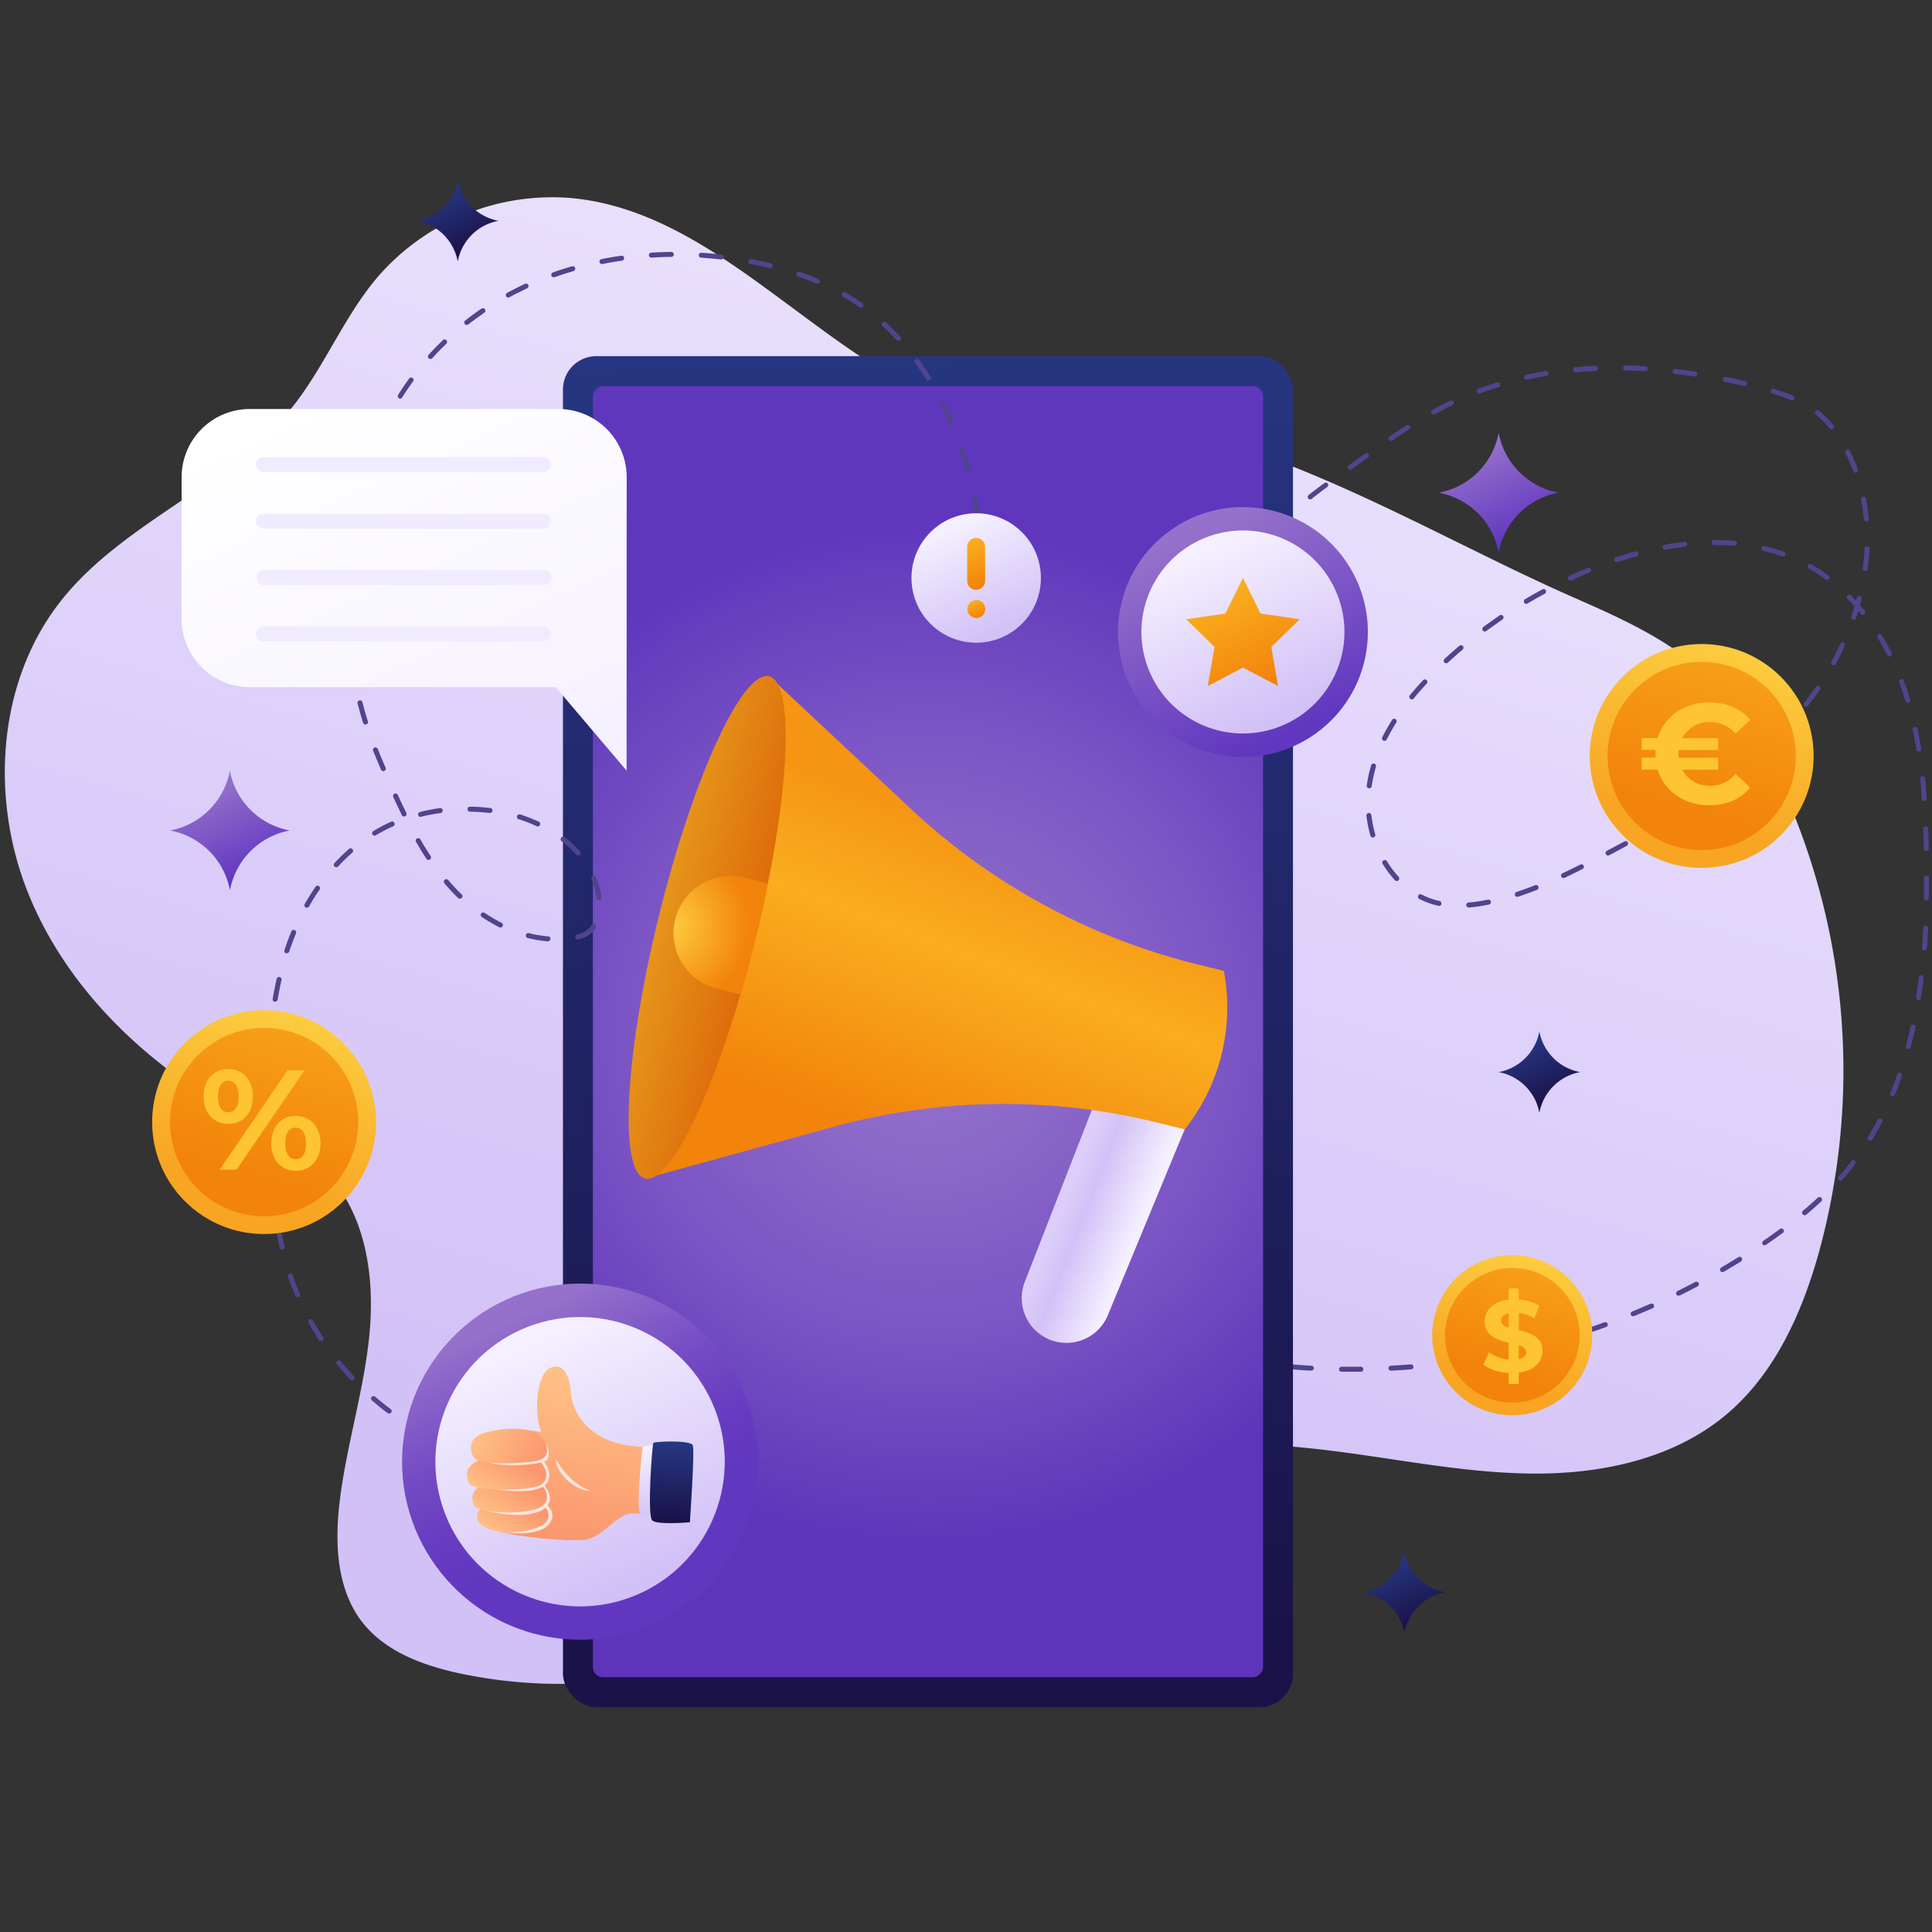 <svg xmlns="http://www.w3.org/2000/svg" xmlns:xlink="http://www.w3.org/1999/xlink" viewBox="0 0 500 500"><rect x="0" y="0" width="500" height="500" fill="#333333" stroke="none"/><defs><linearGradient id="Безымянный_градиент_51" x1="331.03" y1="-69.49" x2="198.67" y2="384.16" gradientUnits="userSpaceOnUse"><stop offset="0" stop-color="#f5f0ff"/><stop offset="1" stop-color="#d2c1f7"/></linearGradient><linearGradient id="Безымянный_градиент_9" x1="235.65" y1="88.98" x2="244.41" y2="434.64" gradientUnits="userSpaceOnUse"><stop offset="0" stop-color="#263681"/><stop offset="1" stop-color="#1a1248"/></linearGradient><radialGradient id="radial-gradient" cx="240.16" cy="266.99" r="133.11" gradientTransform="translate(-26.84 507.15) rotate(-90)" gradientUnits="userSpaceOnUse"><stop offset="0" stop-color="#9571cb"/><stop offset="0.24" stop-color="#8e6aca" stop-opacity="0.99"/><stop offset="0.6" stop-color="#7c55c6" stop-opacity="0.98"/><stop offset="1" stop-color="#6237c0" stop-opacity="0.95"/></radialGradient><clipPath id="clip-path"><path d="M92.71,427.7,75,71.82c68.7-19.2,248.51,28.1,248.51,28.1a3.4,3.4,0,0,1,3.4,3.4V430.67a3.41,3.41,0,0,1-3.4,3.4S190.82,481.51,92.71,427.7Z" style="fill:none"/></clipPath><linearGradient id="Безымянный_градиент_15" x1="293.63" y1="320.49" x2="274.57" y2="312.98" gradientUnits="userSpaceOnUse"><stop offset="0" stop-color="#f5f0ff"/><stop offset="0.7" stop-color="#d2c1f7"/><stop offset="1" stop-color="#dccef9"/></linearGradient><linearGradient id="Безымянный_градиент_29" x1="3481.74" y1="616.69" x2="3492.08" y2="699.06" gradientTransform="matrix(-0.97, -0.24, -0.24, 0.97, 3787.23, 456.16)" gradientUnits="userSpaceOnUse"><stop offset="0" stop-color="#f59513"/><stop offset="0.37" stop-color="#faad1e"/><stop offset="1" stop-color="#f2830b"/></linearGradient><linearGradient id="Безымянный_градиент_2" x1="3565.2" y1="653.66" x2="3538.81" y2="653.66" gradientTransform="matrix(0, -1, -1, 0, 836.89, 3790.99)" gradientUnits="userSpaceOnUse"><stop offset="0" stop-color="#e6971c"/><stop offset="1" stop-color="#de6d0a"/></linearGradient><clipPath id="clip-path-2"><ellipse cx="183.01" cy="239.99" rx="66.94" ry="12.84" transform="translate(-93.85 360.16) rotate(-76.13)" style="fill:none"/></clipPath><radialGradient id="Безымянный_градиент_27" cx="3563.27" cy="654.86" r="24.76" gradientTransform="matrix(-0.85, -0.21, -0.21, 0.85, 3338.6, 431.17)" gradientUnits="userSpaceOnUse"><stop offset="0" stop-color="#ffd042"/><stop offset="1" stop-color="#f2830b"/></radialGradient><linearGradient id="Безымянный_градиент_21" x1="309.87" y1="137.33" x2="333.49" y2="189.81" gradientTransform="translate(431.16 -180.3) rotate(80.71)" gradientUnits="userSpaceOnUse"><stop offset="0" stop-color="#9571cb"/><stop offset="1" stop-color="#6237c0"/></linearGradient><linearGradient id="Безымянный_градиент_51-2" x1="312.08" y1="142.25" x2="331.27" y2="184.89" gradientTransform="translate(85.69 -109.45) rotate(22.21)" xlink:href="#Безымянный_градиент_51"/><linearGradient id="Безымянный_градиент_24" x1="317.44" y1="153.25" x2="328.11" y2="176.97" gradientUnits="userSpaceOnUse"><stop offset="0" stop-color="#faad1e"/><stop offset="1" stop-color="#f2830b"/></linearGradient><linearGradient id="Безымянный_градиент_51-3" x1="246.52" y1="135.98" x2="258.76" y2="163.18" gradientTransform="translate(179.76 -134.83) rotate(45)" xlink:href="#Безымянный_градиент_51"/><linearGradient id="Безымянный_градиент_24-2" x1="250.33" y1="140.8" x2="254.94" y2="151.07" xlink:href="#Безымянный_градиент_24"/><linearGradient id="Безымянный_градиент_24-3" x1="251.79" y1="155.73" x2="253.48" y2="159.49" xlink:href="#Безымянный_градиент_24"/><linearGradient id="Безымянный_градиент_40" x1="402.33" y1="308.11" x2="387.74" y2="358.12" gradientTransform="translate(669.46 -96.34) rotate(80.74)" gradientUnits="userSpaceOnUse"><stop offset="0" stop-color="#ffe14d"/><stop offset="1" stop-color="#f7a523"/></linearGradient><linearGradient id="Безымянный_градиент_24-4" x1="400.59" y1="314.08" x2="388.32" y2="356.13" xlink:href="#Безымянный_градиент_24"/><linearGradient id="Безымянный_градиент_40-2" x1="455.68" y1="143.25" x2="435.28" y2="213.18" gradientTransform="translate(267.33 -254.1) rotate(45)" xlink:href="#Безымянный_градиент_40"/><linearGradient id="Безымянный_градиент_24-5" x1="453.25" y1="151.59" x2="436.09" y2="210.39" gradientTransform="translate(267.33 -254.1) rotate(45)" xlink:href="#Безымянный_градиент_24"/><linearGradient id="Безымянный_градиент_40-3" x1="83.64" y1="238" x2="63.23" y2="307.94" gradientTransform="translate(225.36 36.73) rotate(45)" xlink:href="#Безымянный_градиент_40"/><linearGradient id="Безымянный_градиент_24-6" x1="81.2" y1="246.34" x2="64.05" y2="305.15" xlink:href="#Безымянный_градиент_24"/><linearGradient id="Безымянный_градиент_21-2" x1="382.69" y1="116.05" x2="393.01" y2="138.97" gradientTransform="matrix(1, 0, 0, 1, 0, 0)" xlink:href="#Безымянный_градиент_21"/><linearGradient id="Безымянный_градиент_21-3" x1="54.32" y1="203.47" x2="64.64" y2="226.4" gradientTransform="matrix(1, 0, 0, 1, 0, 0)" xlink:href="#Безымянный_градиент_21"/><linearGradient id="Безымянный_градиент_9-2" x1="359.93" y1="404.28" x2="366.94" y2="419.88" xlink:href="#Безымянный_градиент_9"/><linearGradient id="Безымянный_градиент_9-3" x1="114.98" y1="49.35" x2="122" y2="64.95" xlink:href="#Безымянный_градиент_9"/><linearGradient id="Безымянный_градиент_9-4" x1="394.88" y1="269.66" x2="401.9" y2="285.26" xlink:href="#Безымянный_градиент_9"/><linearGradient id="Безымянный_градиент_8" x1="86.61" y1="101.94" x2="132.95" y2="204.93" gradientUnits="userSpaceOnUse"><stop offset="0" stop-color="#fff"/><stop offset="1" stop-color="#f5f0ff"/></linearGradient><linearGradient id="Degradado_sin_nombre_3" x1="133.32" y1="340.88" x2="168.36" y2="418.75" gradientTransform="translate(499.29 169.16) rotate(80.73)" gradientUnits="userSpaceOnUse"><stop offset="0" stop-color="#9571cb"/><stop offset="0.1" stop-color="#8a64c9"/><stop offset="0.32" stop-color="#744bc4"/><stop offset="0.53" stop-color="#673cc1"/><stop offset="0.69" stop-color="#6237c0"/></linearGradient><linearGradient id="Безымянный_градиент_51-4" x1="136.47" y1="347.89" x2="163.82" y2="408.67" gradientTransform="translate(147.7 -28.7) rotate(21.3)" xlink:href="#Безымянный_градиент_51"/><linearGradient id="Безымянный_градиент_18" x1="194.93" y1="366.6" x2="204.72" y2="407.06" gradientTransform="translate(115.23 -56.82) rotate(22.97)" gradientUnits="userSpaceOnUse"><stop offset="0" stop-color="#ffc085"/><stop offset="1" stop-color="#fa976e"/></linearGradient><linearGradient id="Безымянный_градиент_18-2" x1="190.55" y1="412.71" x2="191.96" y2="402.75" xlink:href="#Безымянный_градиент_18"/><linearGradient id="Безымянный_градиент_18-3" x1="187.85" y1="409.09" x2="189.41" y2="398.13" xlink:href="#Безымянный_градиент_18"/><linearGradient id="Безымянный_градиент_18-4" x1="184.82" y1="404.3" x2="186.45" y2="392.75" xlink:href="#Безымянный_градиент_18"/><linearGradient id="Безымянный_градиент_18-5" x1="174.21" y1="390.74" x2="193.14" y2="390.74" xlink:href="#Безымянный_градиент_18"/><linearGradient id="Безымянный_градиент_51-5" x1="219.54" y1="376.05" x2="225.68" y2="394.25" gradientTransform="translate(115.23 -56.82) rotate(22.97)" xlink:href="#Безымянный_градиент_51"/><linearGradient id="Безымянный_градиент_9-5" x1="222.29" y1="373.24" x2="229.38" y2="392.54" gradientTransform="translate(115.23 -56.82) rotate(22.97)" xlink:href="#Безымянный_градиент_9"/></defs><g style="isolation:isolate"><g id="OBJECTS"><path d="M148.06,51.28A59.72,59.72,0,0,0,97.89,71.51C89,81.86,84,95,75.42,105.65,59.21,125.84,32.16,135,16,155.21-.67,176.07-2.68,206.37,7.29,231.15s30.51,44.27,53.89,57.16c8.2,4.52,17,8.47,23.41,15.3,10.2,10.87,12.46,27.11,11,41.94s-6.15,29.19-7.79,44c-1.16,10.51-.51,22,6,30.32,6,7.65,15.8,11.19,25.3,13.23a125.21,125.21,0,0,0,84.64-12c20.72-11.15,38.1-28.09,59.59-37.67,25.79-11.5,55.27-11.38,83.27-7.72,17.14,2.23,34.22,5.72,51.51,5.65s35.25-4.08,48.52-15.16c12.73-10.63,19.83-26.57,24.23-42.56a177.8,177.8,0,0,0-9.14-118.89c-5.14-11.45-11.65-22.53-21-30.93-9.64-8.68-21.75-14.05-33.63-19.27-37-16.26-78-42.06-118.7-46-12-1.17-24.24.65-36.08-2.28-18.17-4.5-33.7-16.63-48.47-27.52C187.16,66.42,169.36,53.31,148.06,51.28Z" style="fill:url(#Безымянный_градиент_51)"/><path d="M350,355c-1,0-1.93,0-2.9,0a.65.65,0,0,1,0-1.29c1.71,0,3.43,0,5.15,0a.65.65,0,0,1,0,1.29Zm10-.26a.65.65,0,0,1-.65-.62.64.64,0,0,1,.61-.67c1.72-.1,3.43-.21,5.14-.35a.65.65,0,0,1,.69.59.64.64,0,0,1-.59.7c-1.72.14-3.44.25-5.17.34Zm-20.65,0h0c-1.72-.1-3.44-.22-5.16-.37a.64.64,0,1,1,.1-1.28c1.71.14,3.42.26,5.14.36a.65.65,0,0,1,.6.68A.63.63,0,0,1,339.33,354.66Zm33.5-1.09a.64.64,0,0,1-.07-1.28q2.55-.32,5.1-.69a.65.65,0,0,1,.19,1.28c-1.71.25-3.42.48-5.14.69Zm-46.35-.1h-.08c-1.72-.22-3.43-.46-5.13-.73a.64.64,0,0,1-.54-.74.65.65,0,0,1,.74-.54c1.69.27,3.39.51,5.09.73a.65.65,0,0,1,.56.72A.64.64,0,0,1,326.48,353.47Zm59.11-1.88a.65.65,0,0,1-.64-.52.66.66,0,0,1,.52-.76q2.52-.48,5-1a.64.64,0,0,1,.77.49.65.65,0,0,1-.49.77q-2.54.56-5.08,1Zm12.59-2.84a.63.63,0,0,1-.62-.48.65.65,0,0,1,.46-.79q2.49-.64,5-1.36a.64.64,0,0,1,.8.44.65.65,0,0,1-.44.8c-1.66.48-3.32.94-5,1.37A.44.44,0,0,1,398.18,348.75Zm12.37-3.67a.64.64,0,0,1-.61-.44.65.65,0,0,1,.41-.82c1.63-.54,3.25-1.11,4.86-1.69a.64.64,0,1,1,.44,1.21q-2.43.89-4.89,1.71Zm12.1-4.5a.65.65,0,0,1-.25-1.25q2.39-1,4.74-2a.65.65,0,0,1,.85.33.64.64,0,0,1-.33.85q-2.37,1-4.76,2A.79.79,0,0,1,422.65,340.58Zm11.76-5.32a.64.64,0,0,1-.29-1.22q2.31-1.14,4.59-2.35a.66.66,0,0,1,.87.27.63.63,0,0,1-.27.87c-1.53.81-3.06,1.6-4.61,2.36A.62.62,0,0,1,434.41,335.26Zm11.37-6.12a.63.63,0,0,1-.56-.32.64.64,0,0,1,.23-.88c1.48-.87,2.95-1.75,4.41-2.66a.64.64,0,0,1,.89.21.66.66,0,0,1-.21.89q-2.21,1.37-4.44,2.67A.62.62,0,0,1,445.78,329.14Zm10.9-6.9a.65.65,0,0,1-.36-1.18q2.12-1.46,4.2-3a.64.64,0,1,1,.76,1q-2.1,1.53-4.23,3A.7.7,0,0,1,456.68,322.24ZM467,314.49a.65.65,0,0,1-.41-1.14c1.34-1.12,2.64-2.26,3.85-3.39a.65.65,0,0,1,.88,1c-1.23,1.14-2.55,2.29-3.9,3.43A.66.66,0,0,1,467,314.49Zm9.31-8.93a.64.64,0,0,1-.48-1.07c.76-.86,1.51-1.74,2.23-2.64.35-.43.69-.87,1-1.3a.64.64,0,1,1,1,.78c-.34.45-.69.89-1,1.33-.74.92-1.5,1.81-2.28,2.68A.62.62,0,0,1,476.31,305.56ZM484,295.21a.67.67,0,0,1-.34-.09.65.65,0,0,1-.22-.89c.88-1.43,1.73-2.93,2.53-4.45a.64.64,0,1,1,1.14.6c-.81,1.55-1.67,3.07-2.56,4.52A.66.66,0,0,1,484,295.21Zm5.8-11.51a.52.52,0,0,1-.24-.05.64.64,0,0,1-.35-.84c.63-1.55,1.24-3.16,1.81-4.79a.65.65,0,0,1,1.22.42c-.57,1.66-1.19,3.29-1.84,4.86A.64.64,0,0,1,489.79,283.7Zm4.08-12.24-.16,0a.65.65,0,0,1-.46-.79c.43-1.62.83-3.3,1.2-5a.65.65,0,0,1,.76-.5.66.66,0,0,1,.5.77c-.37,1.71-.78,3.41-1.21,5.05A.65.65,0,0,1,493.87,271.46Zm2.62-12.64h-.1a.64.64,0,0,1-.54-.73c.27-1.67.5-3.39.71-5.1a.64.64,0,1,1,1.28.16c-.21,1.72-.45,3.45-.71,5.14A.65.65,0,0,1,496.49,258.82ZM498,246h0a.63.63,0,0,1-.59-.69c.13-1.71.23-3.42.32-5.14a.63.63,0,0,1,.68-.61.64.64,0,0,1,.61.68c-.09,1.72-.2,3.45-.33,5.17A.64.64,0,0,1,498,246ZM380.11,234.86a.64.64,0,0,1-.64-.59.64.64,0,0,1,.59-.7,39.33,39.33,0,0,0,5-.74.65.65,0,0,1,.77.5.64.64,0,0,1-.5.76,40.27,40.27,0,0,1-5.19.77Zm-7.7-.44-.14,0-.8-.19a20.57,20.57,0,0,1-4.2-1.61.65.65,0,0,1,.59-1.15A18.84,18.84,0,0,0,371.8,233q.38.1.75.18a.65.65,0,0,1-.14,1.28Zm126.14-1.32h0a.65.65,0,0,1-.63-.66c0-1.72,0-3.44,0-5.15a.65.65,0,0,1,.64-.65h0a.65.65,0,0,1,.65.65c0,1.72,0,3.45-.05,5.17A.65.65,0,0,1,498.55,233.1Zm-105.87-1a.64.64,0,0,1-.61-.44.65.65,0,0,1,.41-.82c1.56-.51,3.18-1.1,4.82-1.75a.63.63,0,0,1,.83.36.64.64,0,0,1-.36.84c-1.66.65-3.3,1.25-4.88,1.78A.76.76,0,0,1,392.68,232.07ZM361.47,228a.64.64,0,0,1-.48-.21,26.88,26.88,0,0,1-3.15-4.23.65.65,0,0,1,.21-.89.66.66,0,0,1,.89.22,26,26,0,0,0,3,4,.64.64,0,0,1,0,.91A.6.6,0,0,1,361.47,228Zm43.16-.76a.63.63,0,0,1-.58-.37.65.65,0,0,1,.31-.86q2.33-1.09,4.62-2.26a.65.65,0,0,1,.87.29.64.64,0,0,1-.29.86q-2.31,1.17-4.65,2.28A.67.67,0,0,1,404.63,227.2Zm11.52-5.83a.65.65,0,0,1-.3-1.22c1.51-.8,3-1.61,4.54-2.43a.64.64,0,1,1,.62,1.13q-2.28,1.25-4.56,2.44A.56.56,0,0,1,416.15,221.37Zm82.37-1.18a.64.64,0,0,1-.64-.63c0-1.72-.08-3.44-.14-5.16a.65.65,0,0,1,1.29,0c.06,1.72.1,3.45.14,5.17a.65.65,0,0,1-.63.66ZM355.3,216.75a.64.64,0,0,1-.62-.46,32.56,32.56,0,0,1-1.05-5.16.64.64,0,1,1,1.28-.16,30.82,30.82,0,0,0,1,4.95.65.65,0,0,1-.44.81Zm72.16-1.6a.64.64,0,0,1-.56-.32.65.65,0,0,1,.24-.88q2.24-1.29,4.44-2.62a.65.65,0,1,1,.67,1.11q-2.22,1.34-4.46,2.63A.8.8,0,0,1,427.46,215.15Zm11-6.74a.64.64,0,0,1-.35-1.18q2.16-1.41,4.26-2.89a.65.65,0,1,1,.74,1.06q-2.12,1.48-4.29,2.91A.65.65,0,0,1,438.47,208.41ZM498,207.29a.65.65,0,0,1-.65-.6c-.11-1.71-.26-3.42-.43-5.13a.63.63,0,0,1,.58-.7.66.66,0,0,1,.7.58c.18,1.71.32,3.44.44,5.16a.64.64,0,0,1-.6.69ZM354.35,204h-.09a.65.65,0,0,1-.55-.73,38.89,38.89,0,0,1,1.12-5.13.65.65,0,1,1,1.24.36,36.34,36.34,0,0,0-1.08,5A.64.64,0,0,1,354.35,204ZM449,200.92a.66.66,0,0,1-.51-.25.65.65,0,0,1,.11-.91c1.36-1.06,2.71-2.15,4-3.23a.65.65,0,0,1,.84,1c-1.3,1.1-2.66,2.2-4,3.27A.67.67,0,0,1,449,200.92Zm47.58-6.45a.65.65,0,0,1-.64-.55c-.27-1.71-.59-3.41-.93-5a.64.64,0,1,1,1.26-.27c.35,1.66.67,3.38.95,5.11a.66.66,0,0,1-.54.74Zm-37.83-2a.63.63,0,0,1-.46-.2.65.65,0,0,1,0-.91c1.24-1.2,2.45-2.44,3.59-3.66a.65.65,0,0,1,.95.88c-1.16,1.24-2.38,2.49-3.64,3.71A.66.66,0,0,1,458.73,192.47Zm-100.45-.73a.72.72,0,0,1-.28-.07.65.65,0,0,1-.29-.87c.75-1.51,1.62-3,2.57-4.55a.65.65,0,0,1,1.09.69c-.93,1.47-1.77,3-2.51,4.44A.66.66,0,0,1,358.28,191.74Zm109.11-8.83a.61.61,0,0,1-.4-.14.65.65,0,0,1-.11-.9l.52-.67c.86-1.11,1.71-2.27,2.53-3.46a.64.64,0,0,1,.89-.16.63.63,0,0,1,.17.89c-.83,1.21-1.69,2.4-2.57,3.52l-.52.67A.63.63,0,0,1,467.39,182.91Zm26.33-1a.64.64,0,0,1-.62-.46q-.41-1.32-.84-2.64c-.25-.74-.51-1.48-.79-2.21a.65.65,0,0,1,.38-.83.64.64,0,0,1,.83.38c.28.74.55,1.49.8,2.25s.59,1.78.86,2.68a.64.64,0,0,1-.44.8A.57.57,0,0,1,493.72,181.88ZM365.37,181a.65.65,0,0,1-.41-.15.66.66,0,0,1-.09-.91c1.06-1.3,2.22-2.62,3.43-3.91a.64.64,0,0,1,.91,0,.65.65,0,0,1,0,.92c-1.19,1.28-2.32,2.57-3.37,3.85A.63.63,0,0,1,365.37,181Zm109.14-8.82a.71.71,0,0,1-.31-.08.66.66,0,0,1-.26-.88c.82-1.49,1.59-3,2.3-4.57a.65.65,0,1,1,1.18.54c-.73,1.57-1.51,3.13-2.34,4.65A.66.66,0,0,1,474.51,172.16Zm-100.23-.51a.62.62,0,0,1-.47-.21.64.64,0,0,1,0-.91c1.27-1.17,2.58-2.32,3.89-3.43a.65.65,0,0,1,.83,1c-1.3,1.09-2.59,2.24-3.85,3.39A.66.66,0,0,1,374.28,171.65ZM489,169.9a.65.65,0,0,1-.58-.36c-.77-1.53-1.61-3-2.48-4.47a.64.64,0,0,1,.21-.88.65.65,0,0,1,.89.21c.89,1.46,1.74,3,2.53,4.56a.64.64,0,0,1-.28.87A.73.73,0,0,1,489,169.9Zm-104.74-6.47a.65.65,0,0,1-.52-.26.66.66,0,0,1,.13-.91c1.38-1,2.8-2,4.23-3a.64.64,0,1,1,.73,1.06c-1.42,1-2.82,2-4.19,3A.6.6,0,0,1,384.23,163.43Zm95.47-3.08a.76.76,0,0,1-.21,0,.66.66,0,0,1-.4-.82c.29-.86.57-1.73.82-2.59-.58-.67-1.18-1.31-1.78-1.92a.65.65,0,1,1,.93-.91c.43.44.85.9,1.27,1.36.08-.28.15-.56.22-.84a.65.65,0,0,1,1.25.32c-.14.56-.29,1.11-.45,1.67.4.46.79.93,1.17,1.4a.65.65,0,1,1-1,.81l-.6-.73c-.19.62-.39,1.23-.6,1.84A.64.64,0,0,1,479.7,160.35ZM395,156.28a.65.65,0,0,1-.55-.32.63.63,0,0,1,.22-.88c1.48-.88,3-1.74,4.52-2.56a.64.64,0,0,1,.61,1.13c-1.51.81-3,1.67-4.47,2.54A.66.66,0,0,1,395,156.28Zm11.42-6a.65.65,0,0,1-.59-.38.65.65,0,0,1,.32-.86c1.56-.72,3.16-1.42,4.75-2.08a.65.65,0,0,1,.5,1.2c-1.58.65-3.16,1.34-4.71,2.06A.66.66,0,0,1,406.39,150.27Zm66.38-.19a.62.62,0,0,1-.38-.13,46.35,46.35,0,0,0-4.25-2.79.64.64,0,1,1,.64-1.12,44,44,0,0,1,4.38,2.88.65.65,0,0,1,.13.9A.64.64,0,0,1,472.77,150.08Zm9.91-2.27h-.09a.64.64,0,0,1-.56-.72c.23-1.7.39-3.41.48-5.09a.64.64,0,1,1,1.28.07c-.08,1.71-.24,3.46-.48,5.19A.64.64,0,0,1,482.68,147.81Zm-162.1-.65a.64.64,0,0,1-.39-.14.63.63,0,0,1-.12-.9c1-1.34,2.14-2.69,3.31-4a.64.64,0,1,1,1,.85c-1.16,1.31-2.25,2.64-3.26,4A.63.63,0,0,1,320.58,147.16Zm97.79-1.68a.64.64,0,0,1-.2-1.25c1.66-.56,3.33-1.06,5-1.52a.66.66,0,0,1,.8.46.65.65,0,0,1-.46.79c-1.62.44-3.27.95-4.9,1.49A.76.76,0,0,1,418.37,145.48ZM461.44,144a.57.57,0,0,1-.22,0,45.7,45.7,0,0,0-4.87-1.46.65.65,0,0,1-.48-.78.64.64,0,0,1,.78-.47,47.6,47.6,0,0,1,5,1.49.65.65,0,0,1-.22,1.26Zm-30.58-1.74a.65.65,0,0,1-.11-1.28c1.73-.32,3.46-.57,5.15-.76a.64.64,0,1,1,.14,1.28c-1.66.19-3.36.44-5.06.75Zm18-1h-.06c-1.65-.14-3.37-.22-5.1-.22a.65.65,0,1,1,0-1.29h0c1.77,0,3.52.08,5.21.23a.64.64,0,0,1-.05,1.28Zm-119.61-3.67a.63.63,0,0,1-.47-.2.65.65,0,0,1,0-.91c1.2-1.14,2.5-2.31,3.85-3.48a.65.65,0,1,1,.85,1c-1.34,1.15-2.62,2.31-3.81,3.44A.7.7,0,0,1,329.25,137.61ZM483,134.93a.64.64,0,0,1-.64-.59,48.9,48.9,0,0,0-.71-5,.65.65,0,0,1,.51-.76.66.66,0,0,1,.76.51,51.64,51.64,0,0,1,.72,5.18.63.63,0,0,1-.58.7Zm-143.92-5.68a.64.64,0,0,1-.39-1.15q2-1.59,4.12-3.13a.64.64,0,0,1,.77,1c-1.38,1-2.75,2.06-4.1,3.12A.66.66,0,0,1,339.08,129.25Zm141.14-6.89a.66.66,0,0,1-.61-.42c-.44-1.22-.94-2.43-1.48-3.6l-.52-1.08a.64.64,0,1,1,1.15-.57l.54,1.11c.56,1.2,1.07,2.45,1.53,3.7a.64.64,0,0,1-.39.82A.57.57,0,0,1,480.22,122.36Zm-130.77-.8a.62.62,0,0,1-.52-.27.64.64,0,0,1,.14-.9l4.2-3a.63.63,0,0,1,.9.15.64.64,0,0,1-.15.9l-4.19,3A.68.68,0,0,1,349.45,121.56ZM360,114.1a.66.66,0,0,1-.54-.28.65.65,0,0,1,.17-.9q2.14-1.45,4.33-2.85a.64.64,0,0,1,.89.19.66.66,0,0,1-.2.9c-1.44.92-2.87,1.87-4.29,2.83A.61.61,0,0,1,360,114.1Zm114-3a.67.67,0,0,1-.5-.23,24.89,24.89,0,0,0-3.55-3.56.64.64,0,0,1-.1-.9.65.65,0,0,1,.91-.1,25.92,25.92,0,0,1,3.74,3.74.64.64,0,0,1-.09.91A.68.68,0,0,1,474,111.1ZM371,107.29a.64.64,0,0,1-.57-.34.63.63,0,0,1,.26-.87c1.55-.86,3.11-1.66,4.61-2.39a.66.66,0,0,1,.87.3.64.64,0,0,1-.31.86c-1.48.72-3,1.51-4.55,2.36A.71.71,0,0,1,371,107.29Zm92.76-3.71a.74.74,0,0,1-.25,0,48.64,48.64,0,0,0-4.8-1.7.64.64,0,1,1,.37-1.23,46.45,46.45,0,0,1,4.93,1.74.65.65,0,0,1,.35.84A.66.66,0,0,1,463.71,103.58Zm-81-1.69a.65.65,0,0,1-.23-1.25c1.61-.6,3.27-1.16,4.93-1.68a.65.65,0,0,1,.38,1.24c-1.64.5-3.27,1.06-4.85,1.65A1,1,0,0,1,382.66,101.89Zm68.69-2h-.14c-1.67-.4-3.35-.76-5-1.1a.65.65,0,0,1,.26-1.27q2.54.51,5.06,1.11a.64.64,0,0,1-.15,1.27ZM395,98.26A.64.64,0,0,1,394.9,97c1.68-.37,3.4-.7,5.11-1a.64.64,0,0,1,.21,1.27c-1.69.28-3.39.6-5,1Zm43.64-.82h-.09c-1.71-.26-3.42-.48-5.1-.68a.64.64,0,1,1,.15-1.28c1.69.19,3.42.42,5.14.68a.66.66,0,0,1,.54.74A.65.65,0,0,1,438.68,97.44Zm-30.89-1.12a.65.65,0,0,1-.64-.59.64.64,0,0,1,.58-.7c1.7-.16,3.45-.27,5.18-.35a.62.62,0,0,1,.68.62A.65.65,0,0,1,413,96c-1.72.08-3.44.19-5.12.34Zm18.06-.24h0c-1.71-.1-3.44-.17-5.13-.2a.66.66,0,0,1-.64-.66.64.64,0,0,1,.66-.64c1.71,0,3.45.11,5.19.21a.65.65,0,0,1,0,1.29Z" style="fill:#50448c"/><rect x="145.69" y="92.17" width="188.93" height="349.64" rx="8.63" style="fill:url(#Безымянный_градиент_9)"/><rect x="73.08" y="180.27" width="334.15" height="173.44" rx="2.63" transform="translate(507.15 26.84) rotate(90)" style="fill:url(#radial-gradient)"/><path d="M111.7,372.58a.71.71,0,0,1-.28-.06c-1.55-.77-3.09-1.61-4.58-2.49a.64.64,0,0,1-.23-.88.65.65,0,0,1,.89-.23c1.46.87,3,1.69,4.49,2.44a.64.64,0,0,1-.29,1.22Zm-11-6.75a.7.7,0,0,1-.38-.13c-1.38-1-2.75-2.14-4.06-3.27a.65.65,0,0,1-.07-.91.64.64,0,0,1,.91-.06c1.29,1.11,2.63,2.19,4,3.2a.64.64,0,0,1,.13.91A.64.64,0,0,1,100.72,365.83Zm-9.61-8.6a.67.67,0,0,1-.47-.2c-1.18-1.26-2.33-2.58-3.43-3.92a.65.65,0,0,1,.1-.91.66.66,0,0,1,.91.09c1.07,1.32,2.2,2.61,3.37,3.86a.65.65,0,0,1,0,.91A.7.7,0,0,1,91.11,357.23Zm-8-10.13a.66.66,0,0,1-.55-.3c-.95-1.45-1.85-2.95-2.69-4.45a.65.65,0,0,1,.25-.88.64.64,0,0,1,.88.25c.82,1.47,1.71,2.95,2.64,4.38a.63.63,0,0,1-.18.89A.66.66,0,0,1,83.15,347.1Zm-6.06-11.38a.66.66,0,0,1-.6-.4q-.49-1.19-1-2.4c-.31-.82-.6-1.64-.88-2.47a.64.64,0,0,1,.4-.82.65.65,0,0,1,.82.41q.42,1.21.87,2.43c.3.79.61,1.57.94,2.35a.65.65,0,0,1-.34.85A.74.74,0,0,1,77.09,335.72Zm-4-12.28a.64.64,0,0,1-.63-.49c-.38-1.63-.74-3.34-1.06-5.09a.65.65,0,0,1,.52-.75.65.65,0,0,1,.75.52c.31,1.72.67,3.41,1.05,5a.65.65,0,0,1-.48.78Zm-2.19-12.71a.65.65,0,0,1-.64-.57c-.19-1.65-.36-3.38-.51-5.16a.65.65,0,1,1,1.29-.11c.15,1.77.32,3.49.51,5.12a.65.65,0,0,1-.57.71Zm-1-12.87a.65.65,0,0,1-.64-.62c-.08-1.72-.14-3.45-.19-5.17a.64.64,0,0,1,.62-.66.66.66,0,0,1,.67.62c0,1.72.11,3.43.19,5.15a.65.65,0,0,1-.62.68ZM69.6,285a.64.64,0,0,1-.64-.64c0-.86,0-1.72,0-2.58s0-1.73,0-2.59c0-.36.3-.71.65-.64a.65.65,0,0,1,.64.65c0,.86,0,1.72,0,2.58s0,1.71,0,2.57a.64.64,0,0,1-.64.65Zm.25-12.9h0a.65.65,0,0,1-.61-.68c.1-1.78.23-3.52.38-5.18a.65.65,0,0,1,1.29.12c-.16,1.64-.28,3.37-.38,5.13A.65.65,0,0,1,69.85,272.05Zm1.37-12.83h-.11a.64.64,0,0,1-.53-.74c.29-1.74.62-3.45,1-5.11a.65.65,0,1,1,1.26.29c-.37,1.62-.69,3.32-1,5A.64.64,0,0,1,71.22,259.22Zm3-12.54a.69.69,0,0,1-.2,0,.65.65,0,0,1-.41-.82c.54-1.65,1.15-3.29,1.81-4.88a.65.65,0,0,1,1.2.49c-.65,1.56-1.25,3.18-1.79,4.8A.64.64,0,0,1,74.24,246.68Zm67.59-3.11h-.05a31.54,31.54,0,0,1-5.2-.87.65.65,0,0,1-.46-.79.64.64,0,0,1,.78-.47,29.12,29.12,0,0,0,5,.84.64.64,0,0,1,.59.7A.64.64,0,0,1,141.83,243.57Zm7.7-.47a.65.65,0,0,1-.63-.49.66.66,0,0,1,.47-.78,7,7,0,0,0,2.33-1,5.5,5.5,0,0,0,1.48-1.52.65.65,0,0,1,1.08.71,7.09,7.09,0,0,1-1.82,1.88,8.34,8.34,0,0,1-2.75,1.18A.47.47,0,0,1,149.53,243.1Zm-20-3.11a.73.73,0,0,1-.29-.07,41.61,41.61,0,0,1-4.52-2.65.65.65,0,0,1-.18-.9.65.65,0,0,1,.9-.17,40.59,40.59,0,0,0,4.38,2.56.65.65,0,0,1-.29,1.23Zm-50.08-5.11a.72.72,0,0,1-.32-.08.64.64,0,0,1-.24-.88c.86-1.53,1.79-3,2.75-4.43a.65.65,0,1,1,1.07.73c-1,1.38-1.86,2.83-2.7,4.33A.65.65,0,0,1,79.43,234.88Zm75.6-2a.65.65,0,0,1-.64-.56,19.73,19.73,0,0,0-1.28-4.82.64.64,0,1,1,1.19-.49,20.45,20.45,0,0,1,1.37,5.14.64.64,0,0,1-.56.72Zm-36-.32a.66.66,0,0,1-.45-.18l-1.18-1.18c-.81-.84-1.61-1.73-2.39-2.64a.65.65,0,0,1,1-.84c.76.9,1.55,1.76,2.34,2.58.37.39.76.77,1.15,1.14a.66.66,0,0,1,0,.92A.63.63,0,0,1,119,232.52ZM87,224.44a.65.65,0,0,1-.43-.17.64.64,0,0,1,0-.91,47.63,47.63,0,0,1,3.75-3.65.64.64,0,0,1,.91.06.66.66,0,0,1-.06.91,46.89,46.89,0,0,0-3.65,3.55A.64.64,0,0,1,87,224.44Zm23.91-1.89a.66.66,0,0,1-.54-.29c-.92-1.39-1.83-2.88-2.73-4.43a.65.65,0,0,1,1.12-.65c.88,1.54,1.79,3,2.69,4.36a.66.66,0,0,1-.54,1Zm38.68-1.18a.67.67,0,0,1-.48-.22,28.23,28.23,0,0,0-3.7-3.41.64.64,0,1,1,.78-1,27.72,27.72,0,0,1,3.88,3.57.64.64,0,0,1,0,.91A.63.63,0,0,1,149.56,221.37Zm-52.64-5.09a.65.65,0,0,1-.34-1.2c.67-.4,1.35-.78,2-1.15.85-.44,1.73-.87,2.62-1.26a.63.63,0,0,1,.85.33.65.65,0,0,1-.33.85c-.86.38-1.72.79-2.54,1.23-.67.35-1.33.72-2,1.11A.66.66,0,0,1,96.92,216.28Zm42.23-2.39a.67.67,0,0,1-.28-.06,37.39,37.39,0,0,0-4.73-1.84.65.65,0,0,1,.39-1.23,40.59,40.59,0,0,1,4.89,1.9.65.65,0,0,1-.27,1.23Zm-30.33-2.47a.64.64,0,0,1-.62-.5.65.65,0,0,1,.47-.78,48.05,48.05,0,0,1,5.14-1,.65.65,0,0,1,.73.55.66.66,0,0,1-.56.73,45.93,45.93,0,0,0-5,.94Zm-4.28-.12a.66.66,0,0,1-.58-.36c-.76-1.55-1.49-3.11-2.21-4.68a.64.64,0,1,1,1.17-.54c.72,1.56,1.45,3.12,2.2,4.65a.65.65,0,0,1-.29.87A.72.72,0,0,1,104.54,211.3Zm22.23-.92h-.07l-.22,0c-1.62-.18-3.26-.29-4.87-.32a.64.64,0,0,1-.63-.66.6.6,0,0,1,.66-.63c1.65,0,3.33.14,5,.33l.22,0a.64.64,0,0,1,.56.72A.63.63,0,0,1,126.77,210.38ZM99.19,199.56a.65.65,0,0,1-.59-.39c-.68-1.59-1.35-3.18-2-4.79a.65.65,0,1,1,1.2-.48c.63,1.6,1.29,3.18,2,4.76a.64.64,0,0,1-.34.84A.58.58,0,0,1,99.19,199.56Zm-4.6-12.06a.64.64,0,0,1-.62-.45c-.55-1.71-1-3.39-1.43-5a.64.64,0,0,1,1.25-.31c.4,1.58.87,3.24,1.41,4.92a.64.64,0,0,1-.42.81A.63.63,0,0,1,94.59,187.5Zm-2.85-12.57a.65.65,0,0,1-.64-.57,51.85,51.85,0,0,1-.36-5.21.66.66,0,0,1,.64-.66.61.61,0,0,1,.65.64c0,1.65.15,3.36.35,5.08a.66.66,0,0,1-.56.72Z" style="fill:#50448c"/><g style="clip-path:url(#clip-path)"><path d="M282.57,287.25l-17.35,44.48a11.59,11.59,0,0,0,8,15.47h0a11.59,11.59,0,0,0,13.49-6.83l19.9-48.13S288.87,279.82,282.57,287.25Z" style="fill:url(#Безымянный_градиент_15)"/><path d="M199.06,175l36.7,34.36a167.17,167.17,0,0,0,74.12,40.22l6.86,1.69h0a50.88,50.88,0,0,1-10.11,41h0l-6.86-1.69a167,167,0,0,0-84.32,1.11L167,305Z" style="fill:url(#Безымянный_градиент_29)"/><ellipse cx="183.01" cy="239.99" rx="66.94" ry="12.84" transform="translate(-93.85 360.16) rotate(-76.13)" style="fill:url(#Безымянный_градиент_2)"/><g style="clip-path:url(#clip-path-2)"><path d="M185.55,255.86l6.87,1.7a14.81,14.81,0,0,0,17.92-10.82h0a14.79,14.79,0,0,0-10.82-17.91l-6.88-1.7A14.79,14.79,0,0,0,174.73,238h0A14.8,14.8,0,0,0,185.55,255.86Z" style="fill:url(#Безымянный_градиент_27)"/></g></g><path d="M254.53,147.57a.65.65,0,0,1-.64-.61c-.09-1.71-.21-3.44-.37-5.13a.65.65,0,0,1,1.29-.12c.16,1.71.28,3.45.37,5.18a.65.65,0,0,1-.61.68Zm-1.33-12.84a.64.64,0,0,1-.64-.54c-.27-1.71-.58-3.41-.92-5.05a.66.66,0,0,1,.5-.77.67.67,0,0,1,.77.51c.34,1.66.65,3.38.93,5.11a.64.64,0,0,1-.54.73Zm-158-11.56-.15,0a.65.65,0,0,1-.48-.77c.09-.38.18-.76.28-1.13a.63.63,0,0,1,.78-.47.65.65,0,0,1,.47.79c-.1.36-.19.73-.27,1.1A.65.65,0,0,1,95.15,123.17Zm155.3-1a.64.64,0,0,1-.62-.47c-.46-1.65-1-3.3-1.51-4.91a.64.64,0,0,1,.41-.81.66.66,0,0,1,.82.4c.54,1.63,1,3.3,1.52,5a.64.64,0,0,1-.44.8ZM97.79,114.68a.67.67,0,0,1-.24,0,.65.65,0,0,1-.37-.84c.63-1.6,1.32-3.21,2.08-4.78a.64.64,0,1,1,1.16.56c-.74,1.54-1.42,3.12-2,4.69A.66.66,0,0,1,97.79,114.68Zm148.39-4.74a.63.63,0,0,1-.59-.39c-.68-1.58-1.4-3.14-2.15-4.65a.65.65,0,0,1,.29-.87.63.63,0,0,1,.86.29c.77,1.53,1.5,3.12,2.19,4.72a.65.65,0,0,1-.34.85A.6.6,0,0,1,246.18,109.94Zm-142.6-6.77a.63.63,0,0,1-.34-.1.65.65,0,0,1-.2-.89c.91-1.46,1.9-2.91,2.92-4.31a.64.64,0,0,1,1,.76c-1,1.38-2,2.8-2.87,4.24A.65.65,0,0,1,103.58,103.17Zm136.66-4.68a.63.63,0,0,1-.55-.3c-.91-1.45-1.87-2.88-2.86-4.24A.65.65,0,0,1,237,93a.64.64,0,0,1,.9.15c1,1.38,2,2.84,2.91,4.32a.65.65,0,0,1-.2.89A.72.72,0,0,1,240.24,98.49ZM111.38,92.9a.67.67,0,0,1-.44-.17.65.65,0,0,1,0-.91c1.15-1.28,2.37-2.53,3.62-3.74a.65.65,0,1,1,.9.93c-1.23,1.18-2.43,2.42-3.56,3.68A.66.66,0,0,1,111.38,92.9Zm121.08-4.69A.62.62,0,0,1,232,88c-1.16-1.26-2.37-2.48-3.6-3.62a.65.65,0,0,1,0-.92.64.64,0,0,1,.91,0c1.26,1.17,2.5,2.41,3.68,3.7a.65.65,0,0,1,0,.91A.67.67,0,0,1,232.46,88.21ZM120.81,84.1a.64.64,0,0,1-.4-1.15c1.35-1.07,2.77-2.11,4.19-3.08a.64.64,0,1,1,.73,1.06c-1.4,1-2.79,2-4.12,3A.61.61,0,0,1,120.81,84.1Zm102-4.44a.63.63,0,0,1-.37-.12c-1.38-1-2.83-1.92-4.28-2.77a.64.64,0,0,1,.65-1.11c1.49.87,3,1.82,4.38,2.83a.64.64,0,0,1,.15.9A.64.64,0,0,1,222.83,79.66ZM131.57,77a.64.64,0,0,1-.31-1.21c.53-.29,1.07-.58,1.61-.85,1-.52,2-1,3-1.49a.64.64,0,0,1,.85.31.65.65,0,0,1-.31.86c-1,.47-2,1-3,1.46-.53.28-1.06.56-1.58.85A.7.7,0,0,1,131.57,77Zm80-3.6a.74.74,0,0,1-.25,0c-1.53-.66-3.14-1.27-4.78-1.83a.65.65,0,0,1,.42-1.23c1.67.58,3.31,1.2,4.87,1.87a.65.65,0,0,1,.34.85A.67.67,0,0,1,211.58,73.39Zm-68.23-1.65a.64.64,0,0,1-.22-1.25c1.62-.58,3.28-1.12,5-1.6a.65.65,0,0,1,.36,1.24c-1.64.48-3.28,1-4.88,1.57A.52.52,0,0,1,143.35,71.74Zm56-2.36a.47.47,0,0,1-.16,0c-1.61-.39-3.3-.75-5-1.07a.66.66,0,0,1-.52-.76.64.64,0,0,1,.76-.51c1.73.33,3.44.69,5.08,1.09a.63.63,0,0,1,.47.78A.64.64,0,0,1,199.33,69.38Zm-43.55-1.06a.64.64,0,0,1-.63-.52.65.65,0,0,1,.51-.76c1.68-.33,3.4-.63,5.12-.87a.64.64,0,0,1,.73.54.65.65,0,0,1-.55.74c-1.69.24-3.39.53-5.05.86Zm30.84-1.18h-.07c-1.7-.19-3.42-.35-5.11-.46a.64.64,0,1,1,.08-1.28c1.71.11,3.45.26,5.17.46a.64.64,0,0,1-.07,1.28Zm-18.05-.47a.65.65,0,0,1-.64-.61.64.64,0,0,1,.61-.68c1.71-.11,3.46-.17,5.19-.19a.67.67,0,0,1,.65.64.65.65,0,0,1-.64.65c-1.71,0-3.43.08-5.12.18Z" style="fill:#50448c"/><circle cx="321.67" cy="163.56" r="32.33" transform="translate(108.33 454.61) rotate(-80.71)" style="fill:url(#Безымянный_градиент_21)"/><circle cx="321.67" cy="163.56" r="26.27" transform="translate(-37.96 133.72) rotate(-22.21)" style="fill:url(#Безымянный_градиент_51-2)"/><polygon points="321.67 149.58 326.22 158.78 336.38 160.26 329.02 167.43 330.76 177.54 321.67 172.77 312.59 177.54 314.32 167.43 306.97 160.26 317.13 158.78 321.67 149.58" style="fill:url(#Безымянный_градиент_24)"/><circle cx="252.63" cy="149.58" r="16.75" transform="translate(-31.77 222.45) rotate(-45)" style="fill:url(#Безымянный_градиент_51-3)"/><path d="M252.63,152.64h0a2.32,2.32,0,0,1-2.32-2.32v-8.78a2.32,2.32,0,0,1,2.32-2.32h0a2.32,2.32,0,0,1,2.32,2.32v8.78A2.32,2.32,0,0,1,252.63,152.64Z" style="fill:url(#Безымянный_градиент_24-2)"/><path d="M255,157.61a2.32,2.32,0,1,1-2.32-2.32A2.32,2.32,0,0,1,255,157.61Z" style="fill:url(#Безымянный_градиент_24-3)"/><circle cx="391.39" cy="345.58" r="20.72" transform="translate(-12.69 676.24) rotate(-80.74)" style="fill:url(#Безымянный_градиент_40)"/><circle cx="391.39" cy="345.58" r="17.42" style="fill:url(#Безымянный_градиент_24-4)"/><path d="M393.06,355.22v2.95h-2.63V355.3a12.43,12.43,0,0,1-6.55-2.1l1.45-3.21a10.71,10.71,0,0,0,5.1,1.87v-4.39c-2.92-.71-6.18-1.69-6.18-5.45,0-2.79,2-5.18,6.18-5.65v-2.92h2.63v2.87a11.83,11.83,0,0,1,5.34,1.6l-1.32,3.24a10.68,10.68,0,0,0-4-1.37v4.47c2.92.68,6.13,1.66,6.13,5.36C399.19,352.36,397.19,354.73,393.06,355.22Zm-2.63-11.62v-3.73c-1.39.31-1.95,1.07-1.95,1.94S389.27,343.23,390.43,343.6Zm4.52,6.34c0-.92-.76-1.42-1.89-1.82v3.63C394.37,351.46,395,350.78,395,349.94Z" style="fill:#ffc431"/><circle cx="440.4" cy="195.65" r="28.97" transform="translate(-9.36 368.71) rotate(-45)" style="fill:url(#Безымянный_градиент_40-2)"/><circle cx="440.4" cy="195.65" r="24.36" transform="translate(-9.36 368.71) rotate(-45)" style="fill:url(#Безымянный_градиент_24-5)"/><path d="M449.15,200.27l3.79,3.53c-2.43,3-6.11,4.6-10.59,4.6-6.51,0-11.66-3.68-13.35-9.24h-4.16v-3.09h3.6c0-.33,0-.66,0-1s0-.66,0-1h-3.6V191H429c1.69-5.55,6.84-9.23,13.35-9.23,4.48,0,8.16,1.62,10.59,4.56l-3.79,3.53a8.42,8.42,0,0,0-6.51-3,7.94,7.94,0,0,0-7.28,4.16h9.3v3.09H434.44a12.27,12.27,0,0,0,0,2h10.22v3.09h-9.3a7.94,7.94,0,0,0,7.28,4.16A8.35,8.35,0,0,0,449.15,200.27Z" style="fill:#ffc431"/><circle cx="68.35" cy="290.4" r="28.97" transform="translate(-185.33 133.39) rotate(-45)" style="fill:url(#Безымянный_градиент_40-3)"/><circle cx="68.35" cy="290.4" r="24.36" style="fill:url(#Безымянный_градиент_24-6)"/><path d="M52.68,283.77c0-4.34,2.65-7.1,6.4-7.1s6.36,2.72,6.36,7.1-2.61,7.09-6.36,7.09S52.68,288.11,52.68,283.77Zm9.09,0c0-2.76-1.07-4.09-2.69-4.09S56.4,281,56.4,283.77s1.1,4.08,2.68,4.08S61.77,286.52,61.77,283.77ZM74.42,277H78.8L61.22,302.71H56.84ZM70.19,295.9c0-4.34,2.65-7.1,6.36-7.1s6.4,2.76,6.4,7.1-2.65,7.1-6.4,7.1S70.19,300.24,70.19,295.9Zm9,0c0-2.72-1.07-4.08-2.69-4.08s-2.68,1.32-2.68,4.08S75,300,76.55,300,79.24,298.62,79.24,295.9Z" style="fill:#ffc431"/><path d="M387.85,112h0a19.34,19.34,0,0,0,15.49,15.5h0A19.35,19.35,0,0,0,387.85,143h0a19.35,19.35,0,0,0-15.49-15.49h0A19.34,19.34,0,0,0,387.85,112Z" style="fill:url(#Безымянный_градиент_21-2)"/><path d="M59.48,199.44h0A19.35,19.35,0,0,0,75,214.93h0a19.35,19.35,0,0,0-15.49,15.49h0A19.35,19.35,0,0,0,44,214.93h0a19.35,19.35,0,0,0,15.49-15.49Z" style="fill:url(#Безымянный_градиент_21-3)"/><path d="M363.43,401.54h0A13.19,13.19,0,0,0,374,412.08h0a13.17,13.17,0,0,0-10.54,10.53h0a13.14,13.14,0,0,0-10.53-10.53h0a13.17,13.17,0,0,0,10.53-10.54Z" style="fill:url(#Безымянный_градиент_9-2)"/><path d="M118.49,46.61h0A13.14,13.14,0,0,0,129,57.15h0a13.14,13.14,0,0,0-10.54,10.54h0A13.14,13.14,0,0,0,108,57.15h0a13.14,13.14,0,0,0,10.54-10.54Z" style="fill:url(#Безымянный_градиент_9-3)"/><path d="M398.39,266.92h0a13.14,13.14,0,0,0,10.54,10.54h0A13.14,13.14,0,0,0,398.39,288h0a13.14,13.14,0,0,0-10.54-10.54h0a13.14,13.14,0,0,0,10.54-10.54Z" style="fill:url(#Безымянный_градиент_9-4)"/><path d="M162.16,199.44l-18.33-21.6H64.64A17.67,17.67,0,0,1,47,160.17V123.52a17.67,17.67,0,0,1,17.67-17.67h79.85a17.67,17.67,0,0,1,17.67,17.67Z" style="fill:url(#Безымянный_градиент_8)"/><g style="mix-blend-mode:multiply"><path d="M140.78,122.18H68.35a1.94,1.94,0,1,1,0-3.87h72.43a1.94,1.94,0,0,1,0,3.87Z" style="fill:#f0ebff"/></g><g style="mix-blend-mode:multiply"><path d="M140.78,136.8H68.35a1.94,1.94,0,1,1,0-3.87h72.43a1.94,1.94,0,0,1,0,3.87Z" style="fill:#f0ebff"/></g><g style="mix-blend-mode:multiply"><path d="M140.78,151.42H68.35a1.94,1.94,0,0,1,0-3.88h72.43a1.94,1.94,0,0,1,0,3.88Z" style="fill:#f0ebff"/></g><g style="mix-blend-mode:multiply"><path d="M140.78,166H68.35a1.94,1.94,0,1,1,0-3.87h72.43a1.94,1.94,0,0,1,0,3.87Z" style="fill:#f0ebff"/></g><circle cx="150.14" cy="378.27" r="46.08" transform="translate(-247.38 465.52) rotate(-80.73)" style="fill:url(#Degradado_sin_nombre_3)"/><circle cx="150.14" cy="378.27" r="37.44" transform="translate(-127.17 80.4) rotate(-21.3)" style="fill:url(#Безымянный_градиент_51-4)"/><path d="M161.65,373.9c-9.73-1.76-13.61-8.77-13.91-13.44s-2.09-8.06-5.47-6.37-4.18,11.4-2.19,16.51c-8.65-1.34-16.72-.32-17.51,3.94,8.45,7.46,5.51,16,2.36,20.18,4.11,2.89,22.29,4.39,26.74,3.71s8.13-6.89,12.17-6.72l8.08.34.72-17.26A74.35,74.35,0,0,1,161.65,373.9Z" style="fill:url(#Безымянный_градиент_18)"/><path d="M152.9,385.83c-4.55-1.39-8.26-6.41-9.05-8.36C143.89,381.6,149.16,385.92,152.9,385.83Z" style="fill:#f9e6e1;mix-blend-mode:multiply"/><path d="M130.38,396.55c6.16.79,10.32-.13,11.88-2.34s.27-4.13-1.49-5.37Z" style="fill:#f9e6e1;mix-blend-mode:multiply"/><path d="M139.91,389.42c2.05.49,3.6,4.12-.55,5.8s-11,2.2-14.78-.56c-1.69-1.23-2.13-4.29,2.78-5.41A28.69,28.69,0,0,1,139.91,389.42Z" style="fill:url(#Безымянный_градиент_18-2)"/><path d="M126,391c4,1.1,12,2,15.18-.82s-1.17-6.64-1.17-6.64Z" style="fill:#f9e6e1;mix-blend-mode:multiply"/><path d="M138.93,383.63c2.06.5,4.5,5,.35,6.72s-15.29,1.22-16.41-.54-1.16-4.92,3.75-6A28.34,28.34,0,0,1,138.93,383.63Z" style="fill:url(#Безымянный_градиент_18-3)"/><path d="M140,377.43c2.76,2.72,2.33,5.29,1.58,6.34s-3,3.1-13.58,1.64C128.64,385.32,140,377.43,140,377.43Z" style="fill:#f9e6e1;mix-blend-mode:multiply"/><path d="M138.5,377.49c2.22.52,5,5.89.38,7.22-4.22,1.22-16.15,1.15-17.36-.74s-1.25-5.3,4-6.5A28.55,28.55,0,0,1,138.5,377.49Z" style="fill:url(#Безымянный_градиент_18-4)"/><path d="M140.76,372.85c1.52,2.2,1.61,3.88.77,5s-10.36,2-15,.67Z" style="fill:#f9e6e1;mix-blend-mode:multiply"/><path d="M136.82,370.11c4,.58,7.13,6.83,2.32,7.89-4.34.95-15.24,1.19-16.45-.7s-1.85-5.46,3.43-6.66A25.76,25.76,0,0,1,136.82,370.11Z" style="fill:url(#Безымянный_градиент_18-5)"/><path d="M166.38,374.4c-.31.73-1.77,16.4-.67,17.42s8,.18,8,.18,1.47-16.1,1.05-17.26S167.28,374,166.38,374.4Z" style="fill:url(#Безымянный_градиент_51-5)"/><path d="M169.1,373.39c-.36.83-1.66,18.9-.29,20.11s9.73.46,9.73.46,1.3-18.57.76-19.92S170.18,373,169.1,373.39Z" style="fill:url(#Безымянный_градиент_9-5)"/></g></g></svg>